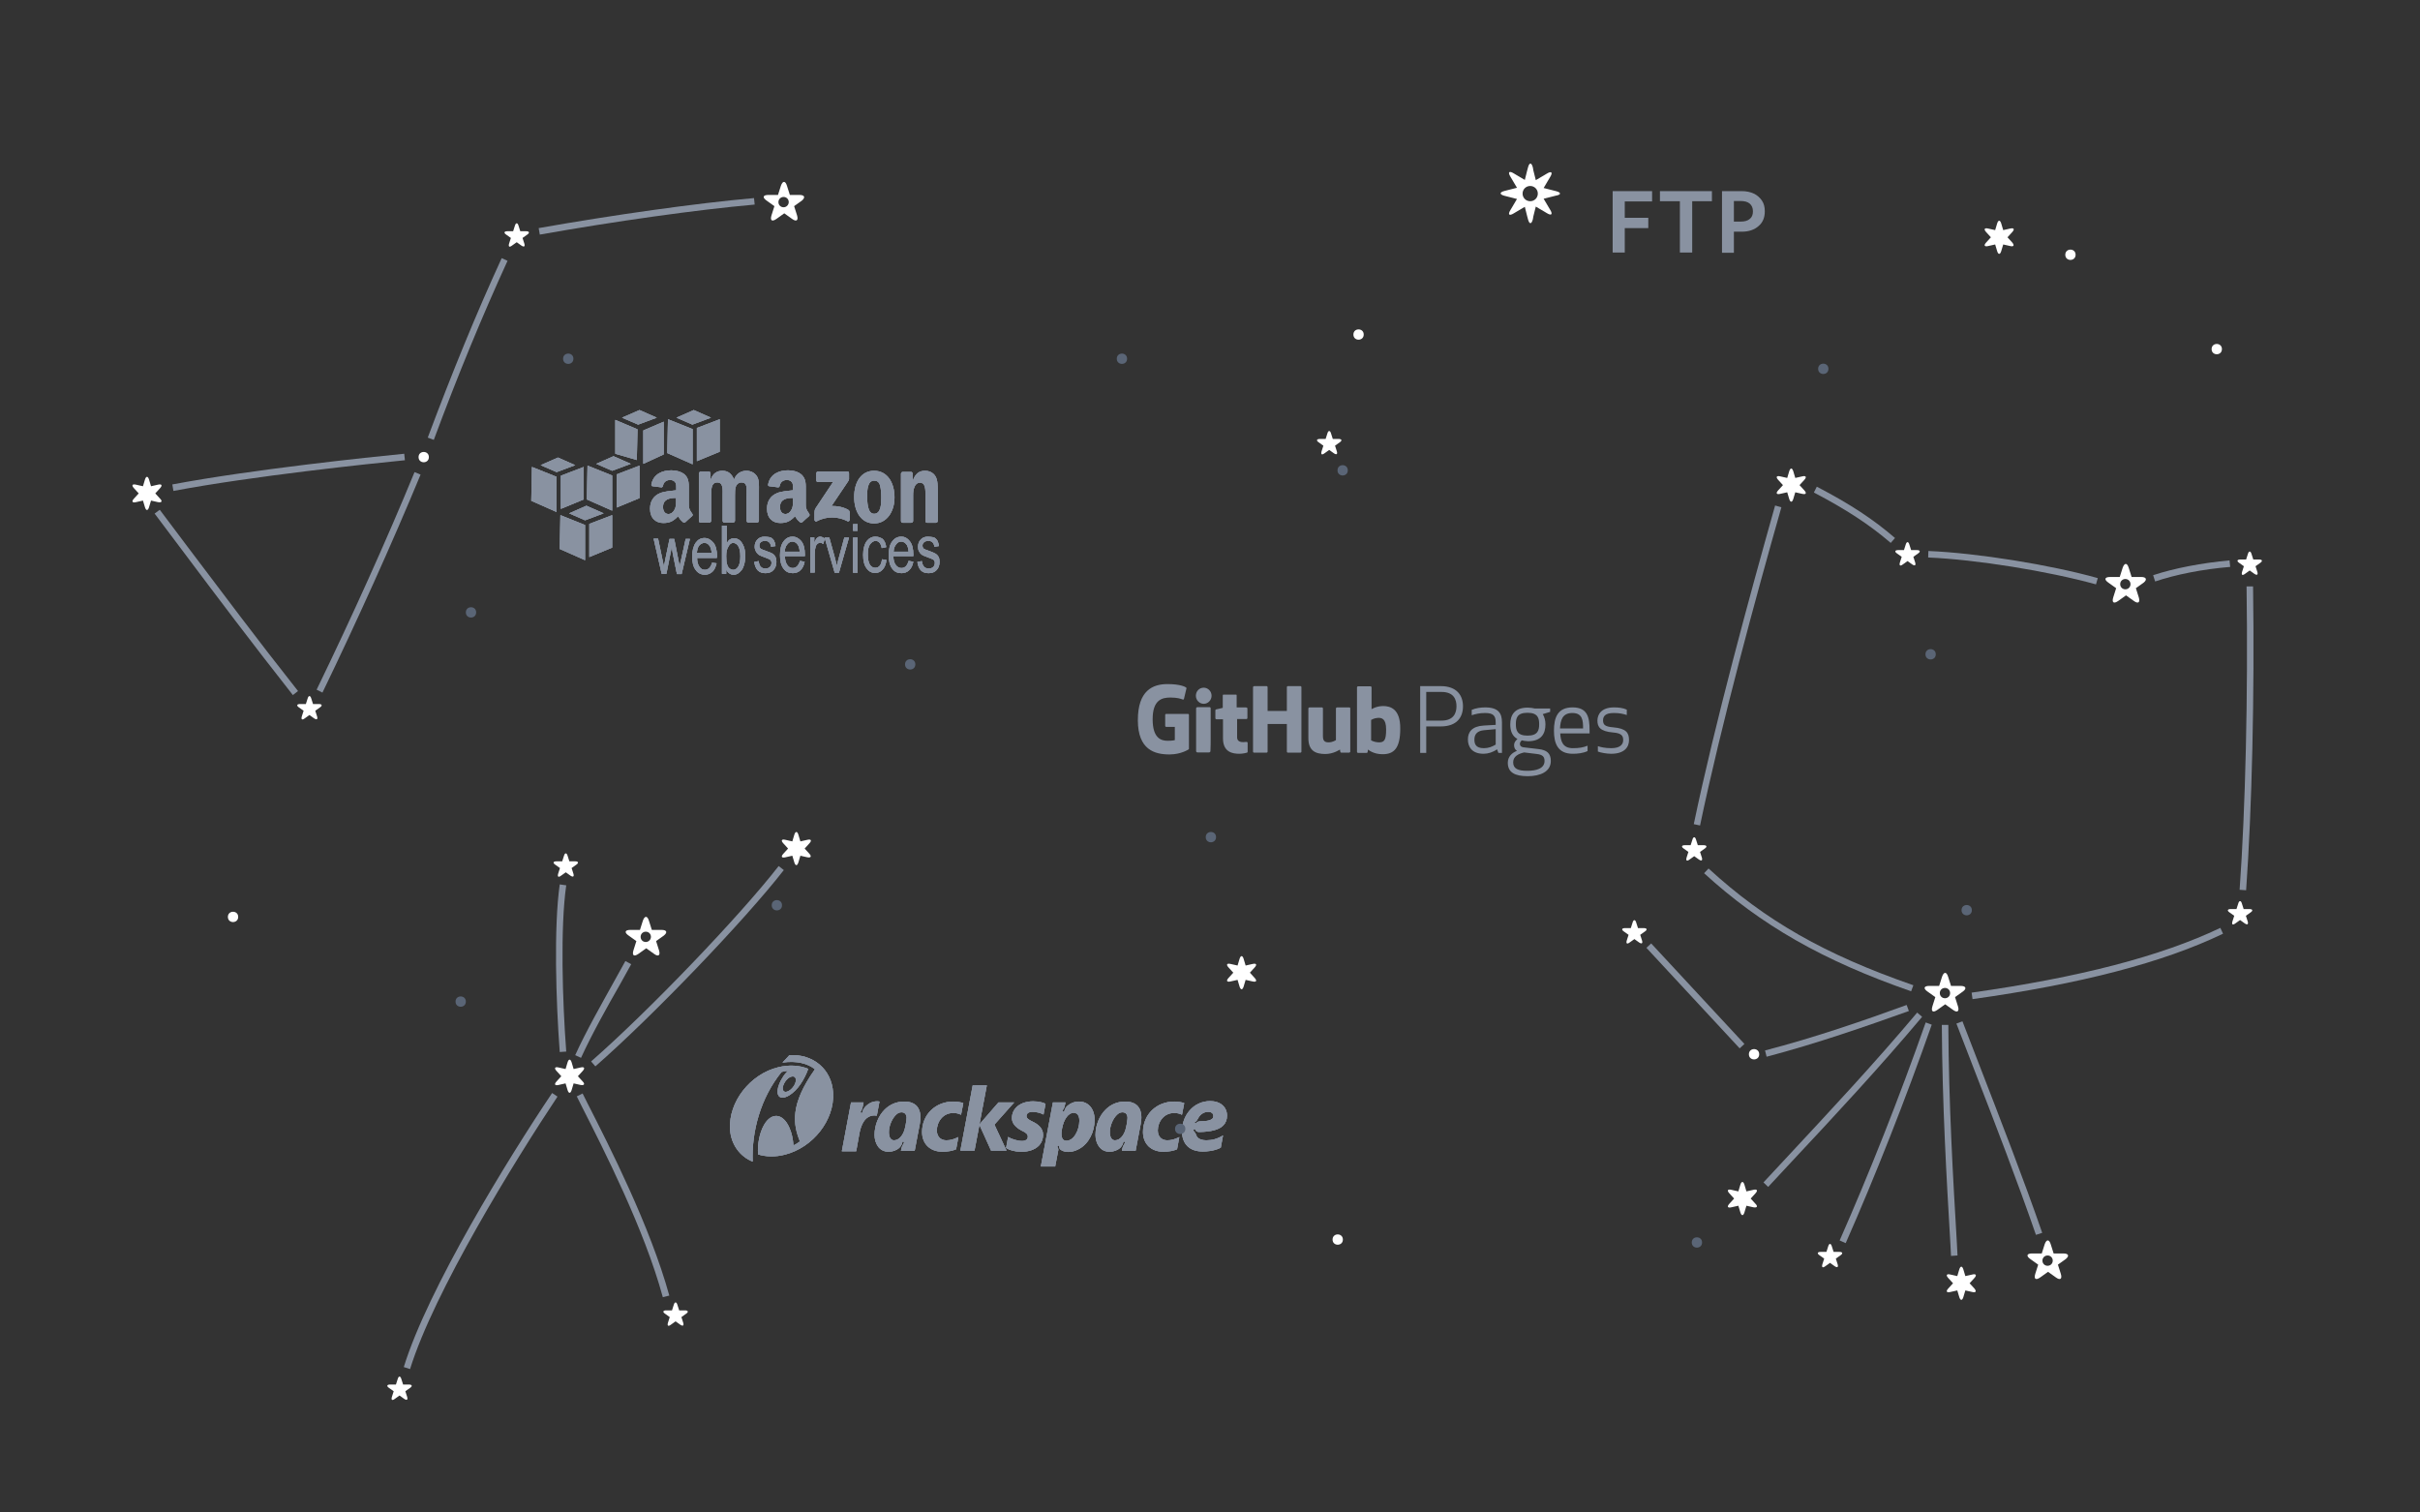 <?xml version="1.0" encoding="utf-8"?>
<!-- Generator: Adobe Illustrator 19.2.1, SVG Export Plug-In . SVG Version: 6.00 Build 0)  -->
<svg version="1.1" id="Layer_1" xmlns="http://www.w3.org/2000/svg" xmlns:xlink="http://www.w3.org/1999/xlink" x="0px" y="0px"
	 viewBox="0 0 1080 675" style="enable-background:new 0 0 1080 675;" xml:space="preserve">
<rect x="0" y="0" width="1080" height="675" fill="#333333" stroke="none"/>
<style type="text/css">
	.st0{fill:#FFFFFF;}
	.st1{fill:none;stroke:#FFFFFF;stroke-width:0.4;stroke-miterlimit:10;}
	.st2{fill:#8992A1;}
	.st3{clip-path:url(#SVGID_2_);}
	.st4{clip-path:url(#SVGID_4_);fill:#8992A1;}
	.st5{clip-path:url(#SVGID_6_);}
	.st6{clip-path:url(#SVGID_8_);fill:#8992A1;}
	.st7{clip-path:url(#SVGID_10_);}
	.st8{clip-path:url(#SVGID_12_);fill:#8992A1;}
	.st9{clip-path:url(#SVGID_14_);}
	.st10{clip-path:url(#SVGID_16_);fill:#8992A1;}
	.st11{clip-path:url(#SVGID_18_);}
	.st12{clip-path:url(#SVGID_20_);fill:#8992A1;}
	.st13{clip-path:url(#SVGID_22_);}
	.st14{clip-path:url(#SVGID_24_);fill:#8992A1;}
	.st15{clip-path:url(#SVGID_26_);}
	.st16{clip-path:url(#SVGID_28_);fill:#8992A1;}
	.st17{clip-path:url(#SVGID_30_);}
	.st18{clip-path:url(#SVGID_32_);fill:#8992A1;}
	.st19{fill:#5A6576;}
</style>
<g>
	<circle class="st0" cx="606.3" cy="149.3" r="2.3"/>
	<circle class="st0" cx="597" cy="553.2" r="2.3"/>
	<circle class="st0" cx="782.8" cy="470.5" r="2.3"/>
	<circle class="st0" cx="104" cy="409.2" r="2.3"/>
	<circle class="st0" cx="989.3" cy="155.8" r="2.3"/>
	<circle class="st0" cx="924" cy="113.7" r="2.3"/>
	<circle class="st0" cx="189.1" cy="204" r="2.3"/>
	<path class="st0" d="M734.1,415.7c1.2-0.8,0.9-1.5-0.5-1.5H731l-0.8-2.5c-0.4-1.4-1.2-1.4-1.6,0l-0.8,2.5h-2.6
		c-1.4,0-1.7,0.7-0.5,1.5l2.1,1.5l-0.8,2.5c-0.4,1.4,0.1,1.8,1.3,0.9l0,0l2.1-1.5l2.1,1.5c1.2,0.8,1.7,0.4,1.3-0.9l-0.8-2.5
		L734.1,415.7z"/>
	<path class="st0" d="M597.9,197.4c1.2-0.8,0.9-1.5-0.5-1.5h-2.6l-0.8-2.5c-0.4-1.4-1.2-1.4-1.6,0l-0.8,2.5H589
		c-1.4,0-1.7,0.7-0.5,1.5l2.1,1.5l-0.8,2.5c-0.4,1.4,0.1,1.8,1.3,0.9l0,0l2.1-1.5l2.1,1.5c1.2,0.8,1.7,0.4,1.3-0.9l-0.8-2.5
		L597.9,197.4z"/>
	<path class="st0" d="M821.4,560.2c1.2-0.8,0.9-1.5-0.5-1.5h-2.6l-0.8-2.5c-0.4-1.4-1.2-1.4-1.6,0l-0.8,2.5h-2.6
		c-1.4,0-1.7,0.7-0.5,1.5l2.1,1.5l-0.8,2.5c-0.4,1.4,0.1,1.8,1.3,0.9l0,0l2.1-1.5l2.1,1.5c1.2,0.8,1.7,0.4,1.3-0.9l-0.8-2.5
		L821.4,560.2z"/>
	<path class="st0" d="M856,247c1.2-0.8,0.9-1.5-0.5-1.5h-2.6l-0.8-2.5c-0.4-1.4-1.2-1.4-1.6,0l-0.8,2.5h-2.6c-1.4,0-1.7,0.7-0.5,1.5
		l2.1,1.5l-0.8,2.5c-0.4,1.4,0.1,1.8,1.3,0.9l0,0l2.1-1.5l2.1,1.5c1.2,0.8,1.7,0.4,1.3-0.9l-0.8-2.5L856,247z"/>
	<path class="st0" d="M760.8,378.7c1.2-0.8,0.9-1.5-0.5-1.5h-2.6l-0.8-2.5c-0.4-1.4-1.2-1.4-1.6,0l-0.8,2.5h-2.6
		c-1.4,0-1.7,0.7-0.5,1.5l2.1,1.5l-0.8,2.5c-0.4,1.4,0.1,1.8,1.3,0.9l0,0l2.1-1.5l2.1,1.5c1.2,0.8,1.7,0.4,1.3-0.9l-0.8-2.5
		L760.8,378.7z"/>
	<path class="st0" d="M1008.7,251.2c1.2-0.8,0.9-1.5-0.5-1.5h-2.6l-0.8-2.5c-0.4-1.4-1.2-1.4-1.6,0l-0.8,2.5h-2.6
		c-1.4,0-1.7,0.7-0.5,1.5l2.1,1.5l-0.8,2.5c-0.4,1.4,0.1,1.8,1.3,0.9l0,0l2.1-1.5l2.1,1.5c1.2,0.8,1.7,0.4,1.3-0.9l-0.8-2.5
		L1008.7,251.2z"/>
	<path class="st0" d="M1004.4,407.2c1.2-0.8,0.9-1.5-0.5-1.5h-2.6l-0.8-2.5c-0.4-1.4-1.2-1.4-1.6,0l-0.8,2.5h-2.6
		c-1.4,0-1.7,0.7-0.5,1.5l2.1,1.5l-0.8,2.5c-0.4,1.4,0.1,1.8,1.3,0.9l0,0l2.1-1.5l2.1,1.5c1.2,0.8,1.7,0.4,1.3-0.9l-0.8-2.5
		L1004.4,407.2z"/>
	<path class="st0" d="M183,619.4c1.2-0.8,0.9-1.5-0.5-1.5h-2.6l-0.8-2.5c-0.4-1.4-1.2-1.4-1.6,0l-0.8,2.5h-2.6
		c-1.4,0-1.7,0.7-0.5,1.5l2.1,1.5l-0.8,2.5c-0.4,1.4,0.1,1.8,1.3,0.9l0,0l2.1-1.5l2.1,1.5c1.2,0.8,1.7,0.4,1.3-0.9l-0.8-2.5
		L183,619.4z"/>
	<path class="st0" d="M257.2,385.9c1.2-0.8,0.9-1.5-0.5-1.5h-2.6l-0.8-2.5c-0.4-1.4-1.2-1.4-1.6,0l-0.8,2.5h-2.6
		c-1.4,0-1.7,0.7-0.5,1.5l2.1,1.5l-0.8,2.5c-0.4,1.4,0.1,1.8,1.3,0.9l0,0l2.1-1.5l2.1,1.5c1.2,0.8,1.7,0.4,1.3-0.9l-0.8-2.5
		L257.2,385.9z"/>
	<path class="st0" d="M306.2,586.3c1.2-0.8,0.9-1.5-0.5-1.5h-2.6l-0.8-2.5c-0.4-1.4-1.2-1.4-1.6,0l-0.8,2.5h-2.6
		c-1.4,0-1.7,0.7-0.5,1.5l2.1,1.5l-0.8,2.5c-0.4,1.4,0.1,1.8,1.3,0.9l0,0l2.1-1.5l2.1,1.5c1.2,0.8,1.7,0.4,1.3-0.9l-0.8-2.5
		L306.2,586.3z"/>
	<path class="st0" d="M142.8,315.7c1.2-0.8,0.9-1.5-0.5-1.5h-2.6l-0.8-2.5c-0.4-1.4-1.2-1.4-1.6,0l-0.8,2.5h-2.6
		c-1.4,0-1.7,0.7-0.5,1.5l2.1,1.5l-0.8,2.5c-0.4,1.4,0.1,1.8,1.3,0.9l0,0l2.1-1.5l2.1,1.5c1.2,0.8,1.7,0.4,1.3-0.9l-0.8-2.5
		L142.8,315.7z"/>
	<path class="st0" d="M235.3,104.7c1.2-0.8,0.9-1.5-0.5-1.5h-2.6l-0.8-2.5c-0.4-1.4-1.2-1.4-1.6,0l-0.8,2.5h-2.6
		c-1.4,0-1.7,0.7-0.5,1.5l2.1,1.5l-0.8,2.5c-0.4,1.4,0.1,1.8,1.3,0.9l0,0l2.1-1.5l2.1,1.5c1.2,0.8,1.7,0.4,1.3-0.9l-0.8-2.5
		L235.3,104.7z"/>
	<path class="st0" d="M920.8,559.4h-4.3l-1.3-4.1c0,0,0,0,0,0c-0.7-2.3-1.9-2.3-2.7,0l-1.3,4.1h-4.3c-2.4,0-2.8,1.1-0.8,2.5l3.5,2.5
		l-1.3,4.1v0c-0.7,2.3,0.2,3,2.2,1.6l0,0l3.5-2.5l3.5,2.5c1.9,1.4,2.9,0.7,2.2-1.6l-1.3-4.1l3.5-2.5v0
		C923.6,560.5,923.2,559.4,920.8,559.4z M913.8,564.9c-1.3,0-2.3-1-2.3-2.3c0-1.3,1-2.3,2.3-2.3c1.3,0,2.3,1,2.3,2.3
		C916.1,563.9,915.1,564.9,913.8,564.9z"/>
	<path class="st0" d="M955.6,257.5h-4.3l-1.3-4.1c0,0,0,0,0,0c-0.7-2.3-1.9-2.3-2.7,0l-1.3,4.1h-4.3c-2.4,0-2.8,1.1-0.8,2.5l3.5,2.5
		l-1.3,4.1v0c-0.7,2.3,0.2,3,2.2,1.6l0,0l3.5-2.5l3.5,2.5c1.9,1.4,2.9,0.7,2.2-1.6l-1.3-4.1l3.5-2.5v0
		C958.3,258.7,957.9,257.5,955.6,257.5z M948.5,263c-1.3,0-2.3-1-2.3-2.3c0-1.3,1-2.3,2.3-2.3c1.3,0,2.3,1,2.3,2.3
		C950.8,262,949.8,263,948.5,263z"/>
	<path class="st0" d="M875,440h-4.3l-1.3-4.1l0,0c-0.7-2.3-1.9-2.3-2.7,0l-1.3,4.1H861c-2.4,0-2.8,1.1-0.8,2.5l3.5,2.5l-1.3,4.1
		c0,0,0,0,0,0c-0.7,2.3,0.2,3,2.2,1.6l0,0l3.5-2.5l3.5,2.5c1.9,1.4,2.9,0.7,2.2-1.6l-1.3-4.1l3.5-2.5v0
		C877.8,441.2,877.4,440,875,440z M868,445.5c-1.3,0-2.3-1-2.3-2.3c0-1.3,1-2.3,2.3-2.3c1.3,0,2.3,1,2.3,2.3
		C870.3,444.5,869.3,445.5,868,445.5z"/>
	<path class="st0" d="M295.2,415h-4.3l-1.3-4.1l0,0c-0.7-2.3-1.9-2.3-2.7,0l-1.3,4.1h-4.3c-2.4,0-2.8,1.1-0.8,2.5l3.5,2.5l-1.3,4.1
		v0c-0.7,2.3,0.2,3,2.2,1.6l0,0l3.5-2.5l3.5,2.5c1.9,1.4,2.9,0.7,2.2-1.6l-1.3-4.1l3.5-2.5v0C298,416.1,297.6,415,295.2,415z
		 M288.2,420.4c-1.3,0-2.3-1-2.3-2.3c0-1.3,1-2.3,2.3-2.3c1.3,0,2.3,1,2.3,2.3C290.5,419.4,289.4,420.4,288.2,420.4z"/>
	<path class="st0" d="M356.8,87h-4.3l-1.3-4.1l0,0c-0.7-2.3-1.9-2.3-2.7,0l-1.3,4.1h-4.3c-2.4,0-2.8,1.1-0.8,2.5l3.5,2.5l-1.3,4.1v0
		c-0.7,2.3,0.2,3,2.2,1.6l0,0l3.5-2.5l3.5,2.5c1.9,1.4,2.9,0.7,2.2-1.6l-1.3-4.1l3.5-2.5v0C359.5,88.1,359.1,87,356.8,87z
		 M349.7,92.5c-1.3,0-2.3-1-2.3-2.3c0-1.3,1-2.3,2.3-2.3c1.3,0,2.3,1,2.3,2.3C352,91.4,351,92.5,349.7,92.5z"/>
	<path class="st0" d="M898,108.2l-2.1-2.3l2.1-2.3c1.2-1.3,0.8-2-0.9-1.6l0,0l-3.1,0.7l-0.9-3v0c-0.5-1.6-1.3-1.6-1.8,0l-0.9,3
		l-3.1-0.7h0c-1.7-0.4-2.1,0.3-0.9,1.6l0,0l2.1,2.3l-2.1,2.3l0,0c-1.2,1.3-0.8,2,0.9,1.6h0l3.1-0.7l0.9,3c0.5,1.6,1.3,1.6,1.8,0
		l0.9-3l3.1,0.7l0,0C898.7,110.2,899.1,109.5,898,108.2z"/>
	<path class="st0" d="M559.9,436.4l-2.1-2.3l2.1-2.3c1.2-1.3,0.8-2-0.9-1.6l0,0l-3.1,0.7l-0.9-3v0c-0.5-1.6-1.3-1.6-1.8,0l-0.9,3
		l-3.1-0.7h0c-1.7-0.4-2.1,0.3-0.9,1.6l0,0l2.1,2.3l-2.1,2.3l0,0c-1.2,1.3-0.8,2,0.9,1.6h0l3.1-0.7l0.9,3c0.5,1.6,1.3,1.6,1.8,0
		l0.9-3l3.1,0.7l0,0C560.7,438.4,561.1,437.7,559.9,436.4z"/>
	<path class="st0" d="M260,482.6l-2.1-2.3l2.1-2.3c1.2-1.3,0.8-2-0.9-1.6l0,0l-3.1,0.7l-0.9-3v0c-0.5-1.6-1.3-1.6-1.8,0l-0.9,3
		l-3.1-0.7h0c-1.7-0.4-2.1,0.3-0.9,1.6l0,0l2.1,2.3l-2.1,2.3l0,0c-1.2,1.3-0.8,2,0.9,1.6h0l3.1-0.7l0.9,3c0.5,1.6,1.3,1.6,1.8,0
		l0.9-3l3.1,0.7l0,0C260.7,484.5,261.2,483.8,260,482.6z"/>
	<path class="st0" d="M881.1,575l-2.1-2.3l2.1-2.3c1.2-1.3,0.8-2-0.9-1.6l0,0l-3.1,0.7l-0.9-3v0c-0.5-1.6-1.3-1.6-1.8,0l-0.9,3
		l-3.1-0.7h0c-1.7-0.4-2.1,0.3-0.9,1.6l0,0l2.1,2.3l-2.1,2.3l0,0c-1.2,1.3-0.8,2,0.9,1.6h0l3.1-0.7l0.9,3c0.5,1.6,1.3,1.6,1.8,0
		l0.9-3l3.1,0.7l0,0C881.8,577,882.2,576.3,881.1,575z"/>
	<path class="st0" d="M783.4,537.2l-2.1-2.3l2.1-2.3c1.2-1.3,0.8-2-0.9-1.6l0,0l-3.1,0.7l-0.9-3v0c-0.5-1.6-1.3-1.6-1.8,0l-0.9,3
		l-3.1-0.7h0c-1.7-0.4-2.1,0.3-0.9,1.6l0,0l2.1,2.3l-2.1,2.3l0,0c-1.2,1.3-0.8,2,0.9,1.6h0l3.1-0.7l0.9,3c0.5,1.6,1.3,1.6,1.8,0
		l0.9-3l3.1,0.7l0,0C784.2,539.1,784.6,538.4,783.4,537.2z"/>
	<path class="st0" d="M805.2,218.8l-2.1-2.3l2.1-2.3c1.2-1.3,0.8-2-0.9-1.6l0,0l-3.1,0.7l-0.9-3v0c-0.5-1.6-1.3-1.6-1.8,0l-0.9,3
		l-3.1-0.7h0c-1.7-0.4-2.1,0.3-0.9,1.6l0,0l2.1,2.3l-2.1,2.3l0,0c-1.2,1.3-0.8,2,0.9,1.6h0l3.1-0.7l0.9,3c0.5,1.6,1.3,1.6,1.8,0
		l0.9-3l3.1,0.7l0,0C806,220.8,806.4,220.1,805.2,218.8z"/>
	<path class="st0" d="M361.2,381l-2.1-2.3l2.1-2.3c1.2-1.3,0.8-2-0.9-1.6l0,0l-3.1,0.7l-0.9-3v0c-0.5-1.6-1.3-1.6-1.8,0l-0.9,3
		l-3.1-0.7h0c-1.7-0.4-2.1,0.3-0.9,1.6l0,0l2.1,2.3l-2.1,2.3l0,0c-1.2,1.3-0.8,2,0.9,1.6h0l3.1-0.7l0.9,3c0.5,1.6,1.3,1.6,1.8,0
		l0.9-3l3.1,0.7l0,0C361.9,382.9,362.3,382.2,361.2,381z"/>
	<path class="st0" d="M71.4,222.5l-2.1-2.3l2.1-2.3c1.2-1.3,0.8-2-0.9-1.6l0,0l-3.1,0.7l-0.9-3v0c-0.5-1.6-1.3-1.6-1.8,0l-0.9,3
		l-3.1-0.7h0c-1.7-0.4-2.1,0.3-0.9,1.6l0,0l2.1,2.3l-2.1,2.3l0,0c-1.2,1.3-0.8,2,0.9,1.6h0l3.1-0.7l0.9,3c0.5,1.6,1.3,1.6,1.8,0
		l0.9-3l3.1,0.7l0,0C72.2,224.4,72.6,223.7,71.4,222.5z"/>
	<path class="st0" d="M694.4,85.3l-5.5-1.4l2.6-4.4l0.3-0.5c1.3-2.1,0.6-2.8-1.5-1.5l-1,0.6l-3.9,2.3l-1.1-4.4l-0.1-0.6l-0.1-0.6
		c-0.6-2.4-1.6-2.4-2.2,0l-0.3,1.1l0,0l-1.1,4.4l-3.9-2.3l-1-0.6c-2.1-1.3-2.8-0.6-1.5,1.5l0.3,0.5l2.6,4.4l-5.5,1.4
		c-2.4,0.6-2.4,1.6,0,2.2l5.5,1.4l-2.6,4.4l-0.3,0.5c-1.3,2.1-0.6,2.8,1.5,1.5l0.5-0.3l0.5-0.3l3.9-2.3l1.1,4.4l0,0l0.3,1.1
		c0.6,2.4,1.6,2.4,2.2,0l0.1-0.6l0.1-0.6l1.1-4.4l3.9,2.3l0.5,0.3l0.5,0.3c2.1,1.3,2.8,0.6,1.5-1.5l-0.3-0.5l-2.6-4.4l5.5-1.4
		C696.8,86.9,696.8,85.9,694.4,85.3z M682.9,89.8c-1.9,0-3.4-1.5-3.4-3.4c0-1.9,1.5-3.4,3.4-3.4c1.9,0,3.4,1.5,3.4,3.4
		C686.3,88.3,684.8,89.8,682.9,89.8z"/>
	<path class="st1" d="M272.7,159.7"/>
	<g>
		<path class="st2" d="M259.3,472.1l-2.6-1.2c4.8-10.6,12.1-23.4,17.3-32.8c2-3.6,3.8-6.8,5.1-9.2l2.6,1.4c-1.3,2.4-3.1,5.6-5.1,9.2
			C271.2,448.9,264.1,461.6,259.3,472.1z"/>
		<path class="st2" d="M265.7,475.9l-1.9-2.2c25.5-22.3,66.2-64.7,83.7-87.2l2.3,1.8C332.2,410.9,291.3,453.5,265.7,475.9z"/>
		<path class="st2" d="M295.8,578.9c-8.3-30.5-26.5-66.1-36.2-85.2l-2.2-4.4l2.6-1.3l2.2,4.4c9.8,19.2,28,55,36.5,85.8L295.8,578.9z
			"/>
		<path class="st2" d="M183,611l-2.8-0.9c10.7-34.8,46.7-93.3,66.2-122.3l2.4,1.6C229.5,518.4,193.7,576.5,183,611z"/>
		<path class="st2" d="M249.8,469.5c-1.7-22.7-2.7-55.9,0-74.8l2.9,0.4c-2.7,18.7-1.7,51.6,0,74.2L249.8,469.5z"/>
		<path class="st2" d="M843.8,242.3c-9.3-8-19.6-14.8-34.3-22.5l1.3-2.6c15,7.8,25.4,14.7,34.9,22.9L843.8,242.3z"/>
		<path class="st2" d="M935.4,260.8c-21.3-5.9-53.5-11.1-74.9-12l0.1-2.9c21.7,0.9,54.2,6.1,75.6,12.1L935.4,260.8z"/>
		<path class="st2" d="M961.8,259.5l-0.9-2.8c9.4-3.1,21.8-5.5,34.1-6.6l0.3,2.9C983.1,254,971,256.4,961.8,259.5z"/>
		<path class="st2" d="M1002.4,397.3l-2.9-0.2c2.6-36.3,3.8-86.9,3.1-135.4l2.9,0C1006.2,310.2,1005,360.9,1002.4,397.3z"/>
		<path class="st2" d="M880.3,445.9l-0.4-2.9c48.1-6.8,84.4-16.2,111-28.9l1.2,2.6C965.3,429.6,928.7,439.1,880.3,445.9z"/>
		<path class="st2" d="M758.7,368.4l-2.8-0.6c9.4-45,25-102.2,36.3-142.2l2.8,0.8C783.6,266.4,768.1,323.5,758.7,368.4z"/>
		<path class="st2" d="M852.9,442.4c-39.4-13.7-67-29.5-92.4-52.7l2-2.1c25.4,23.3,51.9,38.4,91.4,52.1L852.9,442.4z"/>
		<path class="st2" d="M908.6,551.1c-8-23.2-18.6-50.7-28-74.9c-2.6-6.7-5.1-13.2-7.5-19.4l2.7-1c2.4,6.2,4.9,12.7,7.5,19.4
			c9.4,24.3,20.1,51.8,28.1,75L908.6,551.1z"/>
		<path class="st2" d="M870.7,560.5l-0.3-5.8c-1.7-28.9-3.6-61.6-3.8-97.3l2.9,0c0.2,35.6,2.1,68.3,3.8,97.1l0.3,5.8L870.7,560.5z"
			/>
		<path class="st2" d="M823.7,554.8l-2.7-1.2c13.1-29.7,26.8-64.2,38.4-97.3l2.7,1C850.5,490.4,836.8,525.1,823.7,554.8z"/>
		<path class="st2" d="M789.1,529.7l-2.1-2l10.7-11.5c19.1-20.5,38.9-41.7,57.9-64.3l2.2,1.9c-19,22.6-38.8,43.9-58,64.4
			L789.1,529.7z"/>
		<path class="st2" d="M788.4,471.6l-0.7-2.8c22-5.7,44.3-13.4,63.2-20.3l1,2.7C832.9,458,810.5,465.8,788.4,471.6z"/>
		
			<rect x="755.4" y="414.2" transform="matrix(0.733 -0.68 0.68 0.733 -100.599 633.072)" class="st2" width="2.9" height="61.2"/>
		<path class="st2" d="M130.7,310.2c-18.4-23.4-33.4-43.3-49.3-64.5l-12.4-16.5l2.3-1.7l12.4,16.5C99.6,265,114.5,285,133,308.4
			L130.7,310.2z"/>
		<path class="st2" d="M143.9,309.1l-2.6-1.3c15.3-31.5,31.3-66.9,43.7-97.1l2.7,1.1C175.2,242,159.2,277.5,143.9,309.1z"/>
		<path class="st2" d="M77.4,219.1l-0.5-2.9c35.6-6.7,88.2-12.2,103.5-13.7l0.3,2.9C165.4,206.9,112.9,212.4,77.4,219.1z"/>
		<path class="st2" d="M193.6,196.3l-2.7-1c10.9-29.1,21.6-55.3,33-80.1l2.6,1.2C215.2,141.1,204.4,167.2,193.6,196.3z"/>
		<path class="st2" d="M240.9,104.7l-0.5-2.9c33.4-5.9,70.2-11.1,96.1-13.4l0.3,2.9C310.9,93.6,274.2,98.8,240.9,104.7z"/>
	</g>
	<path class="st2" d="M636.5,336h-2.7v-29.8h9.1c7.4,0,10,4.3,10,9c0,4.7-2.5,9-10,9h-6.4L636.5,336L636.5,336z M636.5,321.6h6.8
		c5.6,0,6.7-3.6,6.7-6.4c0-2.9-1.1-6.4-6.7-6.4h-6.8V321.6z M662.8,318.2c-2.7,0-4.4,0.5-6,1v-2.4c1.8-0.8,4.1-1.1,6-1.1
		c6,0,7.5,2.7,7.5,6.7V336h-1.6l-0.6-1.6c-1.8,1.3-4,2-6,2c-5.2,0-7-3.1-7-6.4c0-3.4,1.9-5.9,7.1-6.2l5.3-0.3v-1.1
		C667.5,319.5,666.5,318.2,662.8,318.2z M662.1,325.9c-2.8,0.3-4.1,1.8-4.1,4.1c0,1.8,0.4,3.9,4.2,3.9c2.1,0,3.6-0.6,5.3-1.6v-6.9
		L662.1,325.9z M679.1,330.4c-0.4,0.4-0.8,1-0.8,1.5c0,1,0.5,1.4,1.5,1.6l6.8,0.8c3.7,0.4,5.5,1.9,5.5,5.3c0,4.9-4.9,6.8-10.3,6.8
		c-5.6,0-8.9-1.6-8.9-6c0-2.7,1.9-4.5,4.1-5.3v0c-0.8-0.5-1.3-1.3-1.3-2.6c0-1.1,0.7-2,1.5-2.7c-2.4-1.3-3.2-3.7-3.2-6.5
		c0-4.1,1.8-7.5,7.8-7.5c1.2,0,2.3,0.2,3.2,0.4h6.8v1.5l-3.3,1c0.8,1.3,1.2,2.9,1.2,4.6c0,4.1-1.8,7.5-7.8,7.5
		C680.7,330.7,679.8,330.6,679.1,330.4z M680.2,335.8c-2.6,0.6-4.9,1.8-4.9,4.4c0,2.9,2.2,3.8,6.3,3.8c4,0,7.7-1,7.7-4.4
		c0-2-1-2.8-3.4-3.1L680.2,335.8z M686.9,323.2c0-2.6-0.5-5.1-5.2-5.1c-4.7,0-5.2,2.4-5.2,5.1c0,2.6,0.5,5.1,5.2,5.1
		S686.9,325.8,686.9,323.2z M701.8,315.7c6.8,0,7.6,4.6,7.6,10.3v1.3h-13.1c0.2,3.5,1.1,6.6,5.6,6.6c2.9,0,4.6-0.3,6.6-1.1v2.4
		c-2.2,1-4.6,1.2-6.6,1.2c-6.7,0-8.4-4.6-8.4-10.3C693.5,320.3,695.1,315.7,701.8,315.7z M696.2,325.1h10.3c0-3.5-0.2-6.9-4.8-6.9
		C697.2,318.2,696.4,321.5,696.2,325.1z M720,324.6c5.7,0.5,7,2.4,7,5.7c0,3.1-2,6.1-8,6.1c-1.9,0-4.7-0.5-5.9-1V333
		c1.2,0.4,3.1,0.9,6,0.9c4.1,0,5.3-1.8,5.3-3.6c0-1.8-0.6-3.1-4.5-3.4c-5.8-0.5-7-2.5-7-5.3c0-2.8,1.8-5.9,7.4-5.9
		c1.9,0,4,0.2,5.7,1v2.4c-1.6-0.5-3.1-0.9-5.8-0.9c-3.9,0-4.8,1.5-4.8,3.4C715.5,323.4,716.2,324.3,720,324.6z M530.2,318.6h-9.7
		c-0.3,0-0.5,0.2-0.5,0.5v4.8c0,0.3,0.2,0.5,0.5,0.5h3.8v5.9c0,0-0.9,0.3-3.2,0.3c-2.8,0-6.7-1-6.7-9.6c0-8.6,4.1-9.7,7.9-9.7
		c3.3,0,4.7,0.6,5.6,0.9c0.3,0.1,0.5-0.2,0.5-0.4l1.1-4.6c0-0.1,0-0.3-0.2-0.4c-0.4-0.3-2.6-1.5-8.3-1.5c-6.5,0-13.2,2.8-13.2,16.1
		c0,13.3,7.6,15.3,14.1,15.3c5.3,0,8.6-2.3,8.6-2.3c0.1-0.1,0.1-0.3,0.1-0.3V319C530.6,318.8,530.4,318.6,530.2,318.6z M580.8,306.7
		c0-0.3-0.2-0.5-0.5-0.5h-5.5c-0.3,0-0.5,0.2-0.5,0.5l0,10.6h-8.6v-10.6c0-0.3-0.2-0.5-0.5-0.5h-5.5c-0.2,0-0.5,0.2-0.5,0.5v28.7
		c0,0.3,0.2,0.5,0.5,0.5h5.5c0.3,0,0.5-0.2,0.5-0.5v-12.3h8.6c0,0,0,12.3,0,12.3c0,0.3,0.2,0.5,0.5,0.5h5.5c0.3,0,0.5-0.2,0.5-0.5
		V306.7z M540.7,310.5c0-2-1.6-3.6-3.5-3.6c-2,0-3.5,1.6-3.5,3.6c0,2,1.6,3.6,3.5,3.6C539.1,314.1,540.7,312.5,540.7,310.5z
		 M540.3,329.4c0-0.7,0-13.3,0-13.3c0-0.3-0.2-0.5-0.5-0.5h-5.5c-0.2,0-0.5,0.3-0.5,0.5c0,0,0,16,0,19c0,0.6,0.3,0.7,0.8,0.7
		c0,0,2.3,0,4.9,0c0.5,0,0.7-0.3,0.7-0.7C540.3,334.2,540.3,330.2,540.3,329.4z M602.1,315.7h-5.4c-0.2,0-0.5,0.2-0.5,0.5v14.1
		c0,0-1.4,1-3.3,1s-2.5-0.9-2.5-2.8s0-12.3,0-12.3c0-0.3-0.2-0.5-0.5-0.5h-5.5c-0.2,0-0.5,0.2-0.5,0.5c0,0,0,7.5,0,13.2
		c0,5.7,3.2,7.1,7.6,7.1c3.6,0,6.5-2,6.5-2s0.1,1,0.2,1.2c0.1,0.1,0.2,0.2,0.4,0.2l3.5,0c0.2,0,0.5-0.2,0.5-0.5l0-19.3
		C602.6,315.9,602.4,315.7,602.1,315.7z M617.3,315.1c-3.1,0-5.2,1.4-5.2,1.4v-9.7c0-0.3-0.2-0.5-0.5-0.5h-5.5
		c-0.3,0-0.5,0.2-0.5,0.5v28.7c0,0.3,0.2,0.5,0.5,0.5h3.8c0.2,0,0.3-0.1,0.4-0.2c0.1-0.2,0.2-1.3,0.2-1.3s2.3,2.1,6.5,2.1
		c5,0,7.9-2.5,7.9-11.4C625,316.3,620.4,315.1,617.3,315.1z M615.1,331.3c-1.9-0.1-3.2-0.9-3.2-0.9v-9.1c0,0,1.3-0.8,2.8-0.9
		c2-0.2,3.9,0.4,3.9,5.1C618.6,330.4,617.8,331.4,615.1,331.3z M556,315.7h-4.1l0-5.4c0-0.2-0.1-0.3-0.3-0.3h-5.6
		c-0.2,0-0.3,0.1-0.3,0.3v5.6c0,0-2.8,0.7-3,0.7c-0.2,0.1-0.3,0.2-0.3,0.4v3.5c0,0.3,0.2,0.5,0.5,0.5h2.9c0,0,0,3.7,0,8.5
		c0,6.3,4.4,6.9,7.4,6.9c1.4,0,3-0.4,3.3-0.5c0.2-0.1,0.3-0.2,0.3-0.4l0-3.9c0-0.3-0.2-0.5-0.5-0.5c-0.2,0-0.9,0.1-1.5,0.1
		c-2,0-2.7-0.9-2.7-2.2c0-1.2,0-8.1,0-8.1h4.1c0.3,0,0.5-0.2,0.5-0.5v-4.4C556.5,315.9,556.3,315.7,556,315.7z"/>
	<g>
		<g>
			<defs>
				<path id="SVGID_1_" d="M353.9,222.2v0.9c0,1.6,0.1,3-0.7,4.4c-0.6,1.2-1.6,1.9-2.7,1.9c-1.5,0-2.4-1.3-2.4-3
					C348,222.8,351,222.2,353.9,222.2z M301.7,222.2v0.9c0,1.6,0.1,3-0.7,4.4c-0.6,1.2-1.6,1.9-2.7,1.9c-1.5,0-2.4-1.3-2.4-3
					C295.8,222.8,298.8,222.2,301.7,222.2z M390.1,214.5c1.3,0,2.2,0.6,2.6,2c0.5,1.7,0.6,3.8,0.6,5.6c0,2.7-0.1,7.2-3.2,7.2
					c-3.1,0-3.1-5.6-3.1-8.2C387,218.6,387.2,214.5,390.1,214.5z M365,210.5c-0.4,0-0.7,0.3-0.7,0.8v3c0,0.5,0.3,0.8,0.7,0.8h6.8
					l-7.8,11.7c-0.5,0.8-0.5,1.6-0.5,2.1v3.1c0,0.4,0.5,0.9,0.9,0.7c4.5-2.5,9.8-2.2,13.8-0.1c0.5,0.3,1-0.2,1-0.7v-3.2
					c0-0.4-0.2-0.9-0.7-1.2c-2.3-1.3-4.9-1.7-7.4-1.7l6.8-10.1c0.6-0.9,1-1.4,1-1.9v-2.6c0-0.5-0.3-0.8-0.7-0.8H365z M412.8,210.1
					c-2.7,0-4.3,1.4-5.4,4.3h-0.1v-3.2c-0.1-0.3-0.4-0.6-0.7-0.6h-3.7c-0.4,0-0.7,0.3-0.8,0.7v21.2c0,0.4,0.3,0.8,0.7,0.8h3.9
					c0.4,0,0.8-0.4,0.8-0.8v-11.4c0-1.4,0.1-2.7,0.7-4c0.4-1,1.3-1.7,2.3-1.7c2.7,0,2.5,3.4,2.5,5.7v11.5c0,0.4,0.4,0.7,0.7,0.7h4
					c0.4,0,0.7-0.3,0.8-0.7v-13.4c0-2.1,0-4.9-1-6.6C416.4,210.8,414.6,210.1,412.8,210.1z M390.1,210.1c-5.8,0-8.9,5.1-8.9,11.7
					c0,6.6,3.2,11.8,8.9,11.8c5.6,0,9.1-5.2,9.1-11.6C399.2,215.4,396,210.1,390.1,210.1z M322.4,210.1c-2.4,0-4.3,1.2-5.2,3.9h-0.1
					v-2.8c0-0.4-0.3-0.7-0.7-0.7h-3.7c-0.4,0-0.8,0.4-0.8,0.8v21.2c0,0.4,0.3,0.7,0.7,0.7h4c0.4,0,0.8-0.4,0.8-0.8v-11.3
					c0-2.5-0.1-5.8,2.7-5.8c2.8,0,2.4,3.4,2.4,5.8v11.3c0,0.4,0.3,0.8,0.7,0.8h4c0.4,0,0.8-0.4,0.8-0.8v-11.3c0-1.2,0-3,0.4-4
					c0.4-1.1,1.4-1.8,2.4-1.8c1.2,0,2,0.4,2.3,1.8c0.2,0.8,0.1,3.1,0.1,4v11.3c0,0.4,0.3,0.8,0.7,0.8h4c0.4,0,0.8-0.4,0.8-0.8v-13.4
					c0-2.3,0.2-4.9-1-6.6c-1.1-1.6-2.9-2.3-4.6-2.3c-2.3,0-4.5,1.2-5.5,3.9C326.5,211.4,324.9,210.1,322.4,210.1z M351.7,209.9
					c-3.8,0-8,1.5-8.9,6.3c-0.1,0.5,0.2,0.8,0.6,0.8l3.9,0.5c0.4,0,0.6-0.4,0.7-0.8c0.3-1.7,1.7-2.5,3.2-2.5c0.8,0,1.7,0.3,2.2,1
					c0.6,0.8,0.5,2,0.5,3v0.6c-2.3,0.3-5.3,0.4-7.4,1.4c-2.5,1.1-4.2,3.4-4.2,6.8c0,4.3,2.6,6.4,5.9,6.4c2.8,0,4.4-0.7,6.6-3
					c0.7,1.1,1,1.6,2.3,2.7c0.3,0.2,0.7,0.1,0.9-0.1v0.1c0.8-0.7,2.2-2.1,3.1-2.8c0.3-0.3,0.2-0.7,0-1.1c-0.7-1-1.5-1.9-1.5-3.8
					v-6.4c0-2.7,0.2-5.2-1.8-7.1C356.2,210.4,353.7,209.9,351.7,209.9z M299.6,209.9c-3.8,0-8,1.5-8.9,6.3c-0.1,0.5,0.2,0.8,0.6,0.8
					l3.9,0.5c0.4,0,0.6-0.4,0.7-0.8c0.3-1.7,1.7-2.5,3.2-2.5c0.8,0,1.7,0.3,2.2,1c0.6,0.8,0.5,2,0.5,3v0.6c-2.3,0.3-5.3,0.4-7.5,1.4
					c-2.5,1.1-4.2,3.4-4.2,6.8c0,4.3,2.6,6.4,5.9,6.4c2.8,0,4.4-0.7,6.6-3c0.7,1.1,1,1.6,2.3,2.7c0.3,0.2,0.7,0.1,0.9-0.1v0.1
					c0.8-0.7,2.2-2.1,3.1-2.8c0.3-0.3,0.3-0.7,0-1.1c-0.7-1-1.5-1.9-1.5-3.8v-6.4c0-2.7,0.2-5.2-1.7-7.1
					C304.1,210.4,301.5,209.9,299.6,209.9z"/>
			</defs>
			<use xlink:href="#SVGID_1_"  style="overflow:visible;fill-rule:evenodd;clip-rule:evenodd;fill:#8992A1;"/>
			<clipPath id="SVGID_2_">
				<use xlink:href="#SVGID_1_"  style="overflow:visible;"/>
			</clipPath>
			<g class="st3">
				<defs>
					<rect id="SVGID_3_" x="-124.1" y="-5821.7" width="1418.8" height="8995.2"/>
				</defs>
				<use xlink:href="#SVGID_3_"  style="overflow:visible;fill:#8992A1;"/>
				<clipPath id="SVGID_4_">
					<use xlink:href="#SVGID_3_"  style="overflow:visible;"/>
				</clipPath>
				<rect x="284.5" y="204.4" class="st4" width="139.6" height="34.9"/>
			</g>
		</g>
		<g>
			<defs>
				<path id="SVGID_5_" d="M327.2,242.3c0.9,0,1.7,0.5,2.3,1.5c0.6,1,0.9,2.4,0.9,4.5c0,2-0.3,3.5-0.9,4.5s-1.4,1.5-2.2,1.5
					c-0.6,0-1.2-0.2-1.7-0.6c-0.5-0.4-0.9-1-1.1-1.8c-0.3-0.8-0.4-2-0.4-3.7c0-1.9,0.3-3.3,1-4.3
					C325.6,242.8,326.4,242.3,327.2,242.3z M314.4,242.3c1,0,1.8,0.5,2.4,1.5c0.4,0.7,0.7,1.7,0.8,3h-6.6c0.1-1.4,0.4-2.5,1-3.3
					C312.7,242.7,313.5,242.3,314.4,242.3z M402.2,241.7c1,0,1.8,0.5,2.5,1.5c0.4,0.7,0.7,1.7,0.8,3h-6.7c0.1-1.4,0.4-2.4,1.1-3.2
					C400.5,242.1,401.3,241.7,402.2,241.7z M353.6,241.7c1,0,1.8,0.5,2.5,1.5c0.4,0.7,0.7,1.7,0.8,3h-6.7c0.1-1.4,0.4-2.4,1.1-3.2
					C352,242.1,352.7,241.7,353.6,241.7z M291.7,240.4l3.6,15.7h2.1l2.4-12l0.4,2.7l1.9,9.4h2.1l3.7-15.7H306l-2,9.1l-0.7,3l-0.6-3
					l-1.8-9.1h-2.1l-1.9,9.2l-0.6,3.2l-0.7-3.4l-1.9-9.1H291.7z M314.4,240.1c-1.6,0-2.9,0.7-3.9,2.1c-1,1.4-1.6,3.5-1.6,6.2
					c0,2.6,0.5,4.6,1.6,6c1,1.4,2.4,2.1,4.1,2.1c1.3,0,2.4-0.5,3.3-1.3c0.9-0.8,1.5-2.1,1.9-3.8l-2-0.3c-0.6,2.1-1.7,3.2-3.2,3.2
					c-1,0-1.8-0.4-2.4-1.3c-0.7-0.9-1.1-2.2-1.1-4h8.8l0.1-0.7c0-2.6-0.5-4.7-1.6-6.1C317.2,240.8,315.9,240.1,314.4,240.1z
					 M380.7,239.9v15.7h2v-15.7H380.7z M368,239.9l4.5,15.7h1.9l4.5-15.7h-2.1l-2.6,9.6c-0.3,1.2-0.6,2.2-0.8,3
					c-0.2-1-0.4-2.1-0.7-3.2l-2.6-9.4H368z M414.2,239.5c-1.4,0-2.5,0.4-3.3,1.3c-0.8,0.8-1.2,1.9-1.2,3.2c0,0.8,0.1,1.4,0.4,2
					c0.3,0.6,0.7,1.1,1.2,1.5c0.5,0.4,1.6,0.8,3.2,1.4c1.1,0.4,1.8,0.7,2.1,0.9c0.4,0.3,0.6,0.8,0.6,1.4c0,0.7-0.2,1.3-0.7,1.8
					c-0.5,0.5-1.1,0.7-2,0.7c-0.9,0-1.6-0.2-2.1-0.8c-0.5-0.5-0.9-1.4-1-2.5l-2,0.4c0.5,3.4,2.1,5,5,5c1.5,0,2.7-0.4,3.6-1.4
					c0.9-0.9,1.3-2.2,1.3-3.7c0-0.8-0.1-1.5-0.4-2.1s-0.7-1-1.2-1.4c-0.5-0.3-1.5-0.8-3.2-1.4c-1.2-0.4-2-0.7-2.2-0.9
					c-0.4-0.3-0.6-0.8-0.6-1.4c0-0.6,0.2-1.1,0.7-1.5c0.4-0.4,1.1-0.6,2-0.6c1.5,0,2.4,0.9,2.6,2.6l2-0.3c-0.1-1.1-0.4-1.9-0.7-2.5
					c-0.4-0.6-0.9-1.1-1.6-1.4C415.8,239.7,415,239.5,414.2,239.5z M402.2,239.5c-1.6,0-3,0.7-4,2.1c-1.1,1.4-1.6,3.5-1.6,6.2
					c0,2.6,0.5,4.6,1.6,6c1,1.4,2.4,2,4.1,2c1.3,0,2.5-0.4,3.4-1.3c0.9-0.8,1.6-2.1,1.9-3.8l-2.1-0.4c-0.6,2.1-1.6,3.2-3.2,3.2
					c-1,0-1.8-0.4-2.5-1.3c-0.7-0.9-1.1-2.2-1.1-4h8.9v-0.7c0-2.6-0.5-4.6-1.6-6C405,240.2,403.8,239.5,402.2,239.5z M390.7,239.5
					c-1.6,0-2.9,0.7-3.9,2c-1,1.4-1.6,3.4-1.6,6.1c0,2.7,0.5,4.7,1.6,6.1c1,1.4,2.3,2,3.8,2c1.3,0,2.4-0.5,3.3-1.5
					c0.9-1,1.5-2.4,1.7-4.3l-2-0.3c-0.1,1.3-0.5,2.3-1,2.9c-0.5,0.6-1.2,0.9-2,0.9c-1,0-1.8-0.5-2.4-1.4c-0.6-1-0.9-2.5-0.9-4.6
					c0-2.1,0.3-3.6,1-4.5c0.7-0.9,1.5-1.5,2.5-1.5c0.7,0,1.2,0.3,1.7,0.8c0.5,0.5,0.8,1.4,1,2.4l2-0.4c-0.2-1.7-0.8-2.9-1.6-3.7
					C392.9,239.9,391.9,239.5,390.7,239.5z M366,239.5c-0.5,0-0.9,0.2-1.3,0.5s-0.8,1.1-1.3,2.2v-2.4h-1.8v15.7h2v-8.2
					c0-1.1,0.1-2.2,0.4-3.2c0.1-0.6,0.4-1,0.8-1.4c0.4-0.3,0.8-0.5,1.2-0.5c0.5,0,0.9,0.2,1.4,0.6l0.7-2.5
					C367.3,239.8,366.6,239.5,366,239.5z M353.7,239.5c-1.6,0-3,0.7-4,2.1c-1.1,1.4-1.6,3.5-1.6,6.2c0,2.6,0.5,4.6,1.6,6
					c1,1.4,2.4,2,4.1,2c1.3,0,2.5-0.4,3.4-1.3c0.9-0.8,1.6-2.1,1.9-3.8l-2.1-0.4c-0.6,2.1-1.7,3.2-3.2,3.2c-1,0-1.8-0.4-2.4-1.3
					c-0.7-0.9-1.1-2.2-1.1-4h8.9v-0.7c0-2.6-0.5-4.6-1.6-6C356.5,240.2,355.2,239.5,353.7,239.5z M341.3,239.5
					c-1.4,0-2.5,0.4-3.3,1.3c-0.8,0.8-1.2,1.9-1.2,3.2c0,0.8,0.2,1.4,0.5,2c0.3,0.6,0.7,1.1,1.2,1.5c0.5,0.4,1.6,0.8,3.2,1.4
					c1.1,0.4,1.7,0.7,2,0.9c0.4,0.3,0.6,0.8,0.6,1.4c0,0.7-0.2,1.3-0.7,1.8c-0.5,0.5-1.1,0.7-2,0.7c-0.9,0-1.6-0.2-2.1-0.8
					c-0.5-0.5-0.8-1.4-0.9-2.5l-2,0.4c0.5,3.4,2.1,5,5,5c1.5,0,2.7-0.4,3.6-1.4s1.3-2.2,1.3-3.7c0-0.8-0.1-1.5-0.4-2.1
					c-0.3-0.6-0.6-1-1.1-1.4c-0.5-0.3-1.6-0.8-3.3-1.4c-1.2-0.4-1.9-0.7-2.2-0.9c-0.4-0.3-0.6-0.8-0.6-1.4c0-0.6,0.2-1.1,0.6-1.5
					c0.4-0.4,1.1-0.6,2-0.6c1.5,0,2.4,0.9,2.6,2.6l2-0.3c-0.1-1.1-0.4-1.9-0.7-2.5c-0.4-0.6-0.9-1.1-1.6-1.4
					C343,239.7,342.2,239.5,341.3,239.5z M322.2,234.5v21.6h1.9v-1.9c0.4,0.8,0.8,1.3,1.4,1.7c0.5,0.4,1.2,0.6,1.9,0.6
					c1.4,0,2.5-0.7,3.6-2.1c1-1.4,1.6-3.5,1.6-6.2c0-1.7-0.2-3.2-0.7-4.4c-0.5-1.2-1.1-2.1-1.8-2.7c-0.8-0.6-1.6-0.9-2.5-0.9
					c-0.7,0-1.3,0.2-1.8,0.5c-0.5,0.3-1,0.9-1.4,1.6v-7.7H322.2z M380.7,233.9v3h2v-3H380.7z"/>
			</defs>
			<use xlink:href="#SVGID_5_"  style="overflow:visible;fill-rule:evenodd;clip-rule:evenodd;fill:#8992A1;"/>
			<clipPath id="SVGID_6_">
				<use xlink:href="#SVGID_5_"  style="overflow:visible;"/>
			</clipPath>
			<g class="st5">
				<defs>
					<rect id="SVGID_7_" x="-124.1" y="-5821.7" width="1418.8" height="8995.2"/>
				</defs>
				<use xlink:href="#SVGID_7_"  style="overflow:visible;fill:#8992A1;"/>
				<clipPath id="SVGID_8_">
					<use xlink:href="#SVGID_7_"  style="overflow:visible;"/>
				</clipPath>
				<rect x="286.1" y="228.4" class="st6" width="138.6" height="33.6"/>
			</g>
		</g>
		<g>
			<defs>
				<path id="SVGID_9_" d="M273.2,229.9l-10.2,3.9v14.8l10.2-4.2V229.9z M250.1,229.9l-0.3,15.1l11.3,5v-15.7L250.1,229.9z
					 M261.7,225.7l-7.7,3.4l7.1,3.1l8.3-3.1L261.7,225.7z"/>
			</defs>
			<use xlink:href="#SVGID_9_"  style="overflow:visible;fill-rule:evenodd;clip-rule:evenodd;fill:#8992A1;"/>
			<clipPath id="SVGID_10_">
				<use xlink:href="#SVGID_9_"  style="overflow:visible;"/>
			</clipPath>
			<g class="st7">
				<defs>
					<rect id="SVGID_11_" x="-124.1" y="-5821.7" width="1418.8" height="8995.2"/>
				</defs>
				<use xlink:href="#SVGID_11_"  style="overflow:visible;fill:#8992A1;"/>
				<clipPath id="SVGID_12_">
					<use xlink:href="#SVGID_11_"  style="overflow:visible;"/>
				</clipPath>
				<rect x="244.3" y="220.1" class="st8" width="34.5" height="35.4"/>
			</g>
		</g>
		<g>
			<defs>
				<path id="SVGID_13_" d="M296.2,188.2l-9.1,3.9V207l9.1-4.2V188.2z M274.6,187.4v15.1l9.6,2.8l0.3-13.7L274.6,187.4z M285.4,183
					l-7.8,3.4l7.2,3.1l8.3-3.1L285.4,183z"/>
			</defs>
			<use xlink:href="#SVGID_13_"  style="overflow:visible;fill-rule:evenodd;clip-rule:evenodd;fill:#8992A1;"/>
			<clipPath id="SVGID_14_">
				<use xlink:href="#SVGID_13_"  style="overflow:visible;"/>
			</clipPath>
			<g class="st9">
				<defs>
					<rect id="SVGID_15_" x="-124.1" y="-5821.7" width="1418.8" height="8995.2"/>
				</defs>
				<use xlink:href="#SVGID_15_"  style="overflow:visible;fill:#8992A1;"/>
				<clipPath id="SVGID_16_">
					<use xlink:href="#SVGID_15_"  style="overflow:visible;"/>
				</clipPath>
				<rect x="269.1" y="177.4" class="st10" width="32.6" height="35.1"/>
			</g>
		</g>
		<g>
			<defs>
				<path id="SVGID_17_" d="M260.5,208.4l-10.2,3.9v14.8l10.2-4.2V208.4z M237.4,208.4l-0.3,15.1l11.3,5v-15.7L237.4,208.4z
					 M249,204.2l-7.7,3.4l7.1,3.1l8.3-3.1L249,204.2z"/>
			</defs>
			<use xlink:href="#SVGID_17_"  style="overflow:visible;fill-rule:evenodd;clip-rule:evenodd;fill:#8992A1;"/>
			<clipPath id="SVGID_18_">
				<use xlink:href="#SVGID_17_"  style="overflow:visible;"/>
			</clipPath>
			<g class="st11">
				<defs>
					<rect id="SVGID_19_" x="-124.1" y="-5821.7" width="1418.8" height="8995.2"/>
				</defs>
				<use xlink:href="#SVGID_19_"  style="overflow:visible;fill:#8992A1;"/>
				<clipPath id="SVGID_20_">
					<use xlink:href="#SVGID_19_"  style="overflow:visible;"/>
				</clipPath>
				<rect x="231.6" y="198.6" class="st12" width="34.5" height="35.4"/>
			</g>
		</g>
		<g>
			<defs>
				<path id="SVGID_21_" d="M285.4,207.8l-10.2,3.9v14.8l10.2-4.2V207.8z M262.2,207.8l-0.3,15.1l11.3,5v-15.7L262.2,207.8z
					 M273.8,203.6l-7.7,3.4l7.1,3.1l8.3-3.1L273.8,203.6z"/>
			</defs>
			<use xlink:href="#SVGID_21_"  style="overflow:visible;fill-rule:evenodd;clip-rule:evenodd;fill:#8992A1;"/>
			<clipPath id="SVGID_22_">
				<use xlink:href="#SVGID_21_"  style="overflow:visible;"/>
			</clipPath>
			<g class="st13">
				<defs>
					<rect id="SVGID_23_" x="-124.1" y="-5821.7" width="1418.8" height="8995.2"/>
				</defs>
				<use xlink:href="#SVGID_23_"  style="overflow:visible;fill:#8992A1;"/>
				<clipPath id="SVGID_24_">
					<use xlink:href="#SVGID_23_"  style="overflow:visible;"/>
				</clipPath>
				<rect x="256.4" y="198.1" class="st14" width="34.5" height="35.4"/>
			</g>
		</g>
		<g>
			<defs>
				<path id="SVGID_25_" d="M321.2,187.1l-10.2,3.9v14.8l10.2-4.2V187.1z M298.1,187.1l-0.3,15.1l11.3,5v-15.7L298.1,187.1z
					 M309.6,183l-7.7,3.4l7.1,3.1l8.3-3.1L309.6,183z"/>
			</defs>
			<use xlink:href="#SVGID_25_"  style="overflow:visible;fill-rule:evenodd;clip-rule:evenodd;fill:#8992A1;"/>
			<clipPath id="SVGID_26_">
				<use xlink:href="#SVGID_25_"  style="overflow:visible;"/>
			</clipPath>
			<g class="st15">
				<defs>
					<rect id="SVGID_27_" x="-124.1" y="-5821.7" width="1418.8" height="8995.2"/>
				</defs>
				<use xlink:href="#SVGID_27_"  style="overflow:visible;fill:#8992A1;"/>
				<clipPath id="SVGID_28_">
					<use xlink:href="#SVGID_27_"  style="overflow:visible;"/>
				</clipPath>
				<rect x="292.3" y="177.4" class="st16" width="34.5" height="35.4"/>
			</g>
		</g>
	</g>
	<g>
		<defs>
			<path id="SVGID_29_" d="M352.3,470.9c10.5-0.6,18.9,6.2,19.5,16.8c0.7,12.1-8.9,24.4-21.5,27.6c-4.3,1.1-8.4,1-12-0.1
				c-0.3-4.8,0.7-9.7,2.7-13.2c3.3-5.7,8.4-5.2,11.2,1.1c1.1,2.3,1.7,5.2,1.9,8.1c1-0.5,2-1.1,2.9-1.8c-3.1-7.6-4.5-16.5,6.7-32.2
				c-3.2-2.6-8.2-3.9-14.5-3C350.3,473.1,351.3,472,352.3,470.9z M349.8,483.8c-0.9,1.9-0.5,3.5,0.8,3.5c1.3,0,3.2-1.5,4.1-3.4
				c0.9-1.9,0.5-3.5-0.8-3.5C352.5,480.3,350.7,481.8,349.8,483.8z M348.8,478.4c-9.4,11.6-13.4,26.6-12.9,40
				c-5.6-2.2-9.7-7.6-10.1-14.4l0-0.1c-0.7-12.1,8.9-24.5,21.5-27.6c4.9-1.2,9.5-0.9,13.4,0.7c-0.8,2.3-2.1,4.9-3.5,6.9
				c-2.8,4.1-6.8,6.7-8.9,5.8c-2.1-0.9-1.6-5,1.2-9.2c0.6-1,1.4-1.8,2.1-2.6C350.7,478,349.8,478.1,348.8,478.4z M440.4,484.4
				l-3.3,17.4l8.5-9.8h7l-8.8,9.9l5.4,11.6h-6.9l-5.2-11.5l-2.2,11.5h-6.3l5.5-29.1L440.4,484.4L440.4,484.4z M386.1,494
				c1.5-1.6,3.3-2.5,5.2-2.5c0.4,0,0.8,0,1.2,0.1l-1.2,6.3c-0.2,0-0.6-0.1-1-0.1c-4.3,0-6,4.2-6.7,7.7l-1.5,8.3h-6.4l4.1-21.8h5.6
				l-0.3,1.5c-0.3,1.4-0.7,2.2-1,2.6l0,0.1c-0.1,0.2,0.1,0.4,0.2,0.5c0.2,0.1,0.4,0.1,0.5-0.1l0-0.1C385,495.9,385.2,495,386.1,494z
				 M451.6,499c0-4.4,3.8-7.5,9.5-7.5c2.6,0,4.6,0.6,5.5,1.1l0,0l-0.9,4.8l0,0c-1.1-0.6-2.9-1.2-4.9-1.2c-1.7,0-2.7,0.7-2.7,1.9
				c0,0.8,0.8,1.6,2.6,2.4c2.3,1.1,4.8,2.8,4.8,5.9c0,2-0.7,3.7-2,5c-1.7,1.7-4.6,2.7-7.9,2.6c-2.6,0-5.2-0.7-6.6-1.7l0,0l0.9-4.9
				l0,0c1.4,0.9,4.2,1.8,6.2,1.8c1.6,0,2.6-0.7,2.6-1.9c0-1.1-0.7-1.8-2.7-2.7C453.1,503.1,451.6,501.2,451.6,499z M411.5,505.2
				c0-7.8,6-13.6,14-13.6c1.6,0,3.3,0.3,4.4,0.7c0,0,0,0,0,0l-1,5.2l0,0c-1-0.5-2.1-0.8-3.5-0.8c-4.6,0-7.3,4-7.3,7.8
				c0,3.2,2.2,4.4,4.2,4.4c1.8,0,3.3-0.4,5.3-1.4l0.1,0l-1,5.4l0,0c-1.5,0.7-3.8,1.1-6.1,1.1C415.1,514,411.5,510.5,411.5,505.2z
				 M402.3,496.4c-0.9,0-1.8,0.4-2.6,1.3c-1.7,1.7-3,4.9-3,7.5c0,2.3,0.8,3.7,2.3,3.7c2.3,0,4.3-2.4,5-6c0.2-0.8,0.3-1.6,0.4-2.3
				c0.1-0.7,0.2-1.3,0.2-1.8C404.5,497.2,403.7,496.4,402.3,496.4z M402.1,513.5l0.2-1c0.2-0.9,0.9-2.1,1.1-2.4l0-0.1
				c0.1-0.2,0-0.5-0.2-0.5c-0.2-0.1-0.5,0-0.5,0.2l0,0.1c-0.1,0.5-0.4,1.5-1.3,2.4c-1.3,1.2-3,1.8-4.9,1.8c-4.2,0-6.2-3.8-6.2-7.5
				c0-4.3,1.7-8.5,4.5-11.3c2.4-2.4,5.4-3.6,8.8-3.6c2.6,0,4.5,0.8,5.7,2.2c1.8,2.2,1.6,5.4,1.2,7.7l-2.3,12.1H402.1z M474,503.5
				c-0.3,1.4-1,5.6,1.9,5.6c3.4,0,5.8-4.8,5.8-9c0-1-0.2-3.5-2.6-3.5C476.8,496.7,474.8,499.4,474,503.5z M476.4,493.5
				c1.5-1.3,3.2-1.9,5.1-1.9c4.2,0,7,3.2,7,8.2c0,5.2-2.5,10.6-7,13c-3.5,1.9-6.7,1.5-8.3,0.2c-0.4-0.3-0.5-1.1-0.5-1.4l0-0.1
				c-0.1-0.2-0.3-0.3-0.5-0.2c-0.2,0.1-0.3,0.3-0.3,0.5l0,0.1c0.3,0.5,0.5,0.9,0.4,1.4l-1.4,7.3h-6.4l5.4-28.6h5.6l-0.2,1
				c-0.3,1.6-0.8,2.2-1.1,2.5l0,0.1c-0.1,0.2,0,0.4,0.2,0.5c0.2,0.1,0.4,0.1,0.6-0.1l0-0.1C475.1,495.3,475.5,494.2,476.4,493.5z
				 M541,499.3c0.4-0.3,0.5-0.8,0.5-1.3c0-1.1-0.9-1.8-2.3-1.8c-2.1,0-3.7,1.3-4.5,2.9c-0.6,1.1-0.8,1.3-1.3,1.6l-0.1,0
				c-0.2,0.1-0.1,0.4,0,0.5c0.1,0.1,0.4,0.2,0.5,0.1l0.1-0.1c0.4-0.5,0.5-0.7,2.2-0.8C538.7,500.4,540.2,500,541,499.3z
				 M532.6,504.6L532.6,504.6c0.6,0.6,1,1.4,1.1,1.6c0.1,0.4,0.3,0.8,0.5,1.1c0.8,1.1,2.3,1.6,4.1,1.6c2.6,0,4.9-0.6,7.4-2.1l0.1,0
				l-1,5.4c-3.1,1.6-6.6,1.7-8,1.7c-5.9,0-9.3-3.3-9.3-9.1c0-3.3,1.2-6.7,3.4-9.2c2.3-2.7,5.6-4.2,9.2-4.2c4.5,0,7.5,2.6,7.5,6.5
				c0,1.8-0.6,3.3-1.7,4.4c-1.9,1.9-5.4,2.8-10.7,2.9c-1.3,0-1.5-0.6-1.8-1.1l0-0.1c-0.1-0.2-0.4-0.1-0.6,0
				C532.6,504.2,532.5,504.5,532.6,504.6z M500.9,496.4c-0.9,0-1.8,0.4-2.6,1.3c-1.7,1.7-3,4.9-3,7.5c0,2.3,0.8,3.7,2.3,3.7
				c2.3,0,4.3-2.4,5-6c0.2-0.8,0.3-1.6,0.4-2.3c0.1-0.7,0.2-1.3,0.2-1.8C503.1,497.2,502.3,496.4,500.9,496.4z M500.7,513.5l0.2-1
				c0.2-0.9,0.9-2.1,1.1-2.4l0-0.1c0.1-0.2,0-0.5-0.2-0.5c-0.2-0.1-0.5,0-0.5,0.2l0,0.1c-0.1,0.5-0.4,1.5-1.3,2.4
				c-1.3,1.2-3,1.8-4.9,1.8c-4.2,0-6.2-3.8-6.2-7.5c0-4.3,1.7-8.5,4.5-11.3c2.4-2.4,5.4-3.6,8.8-3.6c2.6,0,4.5,0.8,5.7,2.2
				c1.8,2.2,1.6,5.4,1.2,7.7l-2.3,12.1H500.7z M510.1,505.2c0-7.8,6-13.6,14-13.6c1.6,0,3.3,0.3,4.4,0.7c0,0,0,0,0,0l-1,5.2l0,0
				c-1-0.5-2.1-0.8-3.5-0.8c-4.6,0-7.3,4-7.3,7.8c0,3.2,2.2,4.4,4.2,4.4c1.8,0,3.3-0.4,5.3-1.4l0.1,0l-1,5.4l0,0
				c-1.5,0.7-3.8,1.1-6.1,1.1C513.7,514,510.1,510.5,510.1,505.2z"/>
		</defs>
		<use xlink:href="#SVGID_29_"  style="overflow:visible;fill-rule:evenodd;clip-rule:evenodd;fill:#8992A1;"/>
		<clipPath id="SVGID_30_">
			<use xlink:href="#SVGID_29_"  style="overflow:visible;"/>
		</clipPath>
		<g class="st17">
			<defs>
				<rect id="SVGID_31_" x="-154.7" y="-5009.3" width="1360.9" height="8627.9"/>
			</defs>
			<use xlink:href="#SVGID_31_"  style="overflow:visible;fill:#8992A1;"/>
			<clipPath id="SVGID_32_">
				<use xlink:href="#SVGID_31_"  style="overflow:visible;"/>
			</clipPath>
			<rect x="320.5" y="465.6" class="st18" width="232.3" height="60.2"/>
		</g>
	</g>
	<g>
		<path class="st2" d="M719.7,85.3h17.6v4.6h-12.2v7.3h10.5v4.6h-10.5v10.9h-5.4V85.3z"/>
		<path class="st2" d="M749.6,89.8h-8.8v-4.5H764v4.5h-8.8v22.9h-5.5V89.8z"/>
		<path class="st2" d="M768.5,85.3h8.9c2,0,3.8,0.4,5.3,1.1c1.5,0.7,2.7,1.8,3.6,3.1c0.9,1.3,1.3,2.9,1.3,4.8c0,2.8-0.9,5-2.8,6.6
			c-1.8,1.6-4.3,2.5-7.4,2.5h-3.6v9.4h-5.3V85.3z M773.9,98.9h2.9c1.8,0,3.2-0.4,4.1-1.2c1-0.8,1.4-1.9,1.4-3.4
			c0-1.5-0.5-2.6-1.4-3.4c-0.9-0.8-2.3-1.2-4.2-1.2h-2.9V98.9z"/>
	</g>
	<circle class="st19" cx="253.6" cy="160.1" r="2.3"/>
	<circle class="st19" cx="861.6" cy="292" r="2.3"/>
	<circle class="st19" cx="599.2" cy="209.9" r="2.3"/>
	<circle class="st19" cx="757.3" cy="554.5" r="2.3"/>
	<circle class="st19" cx="500.7" cy="160.1" r="2.3"/>
	<circle class="st19" cx="813.7" cy="164.6" r="2.3"/>
	<circle class="st19" cx="877.7" cy="406.2" r="2.3"/>
	<circle class="st19" cx="346.7" cy="404" r="2.3"/>
	<circle class="st19" cx="406.2" cy="296.5" r="2.3"/>
	<circle class="st19" cx="210.2" cy="273.3" r="2.3"/>
	<circle class="st19" cx="540.4" cy="373.6" r="2.3"/>
	<circle class="st19" cx="526.7" cy="503.8" r="2.3"/>
	<circle class="st19" cx="205.6" cy="447" r="2.3"/>
</g>
</svg>
